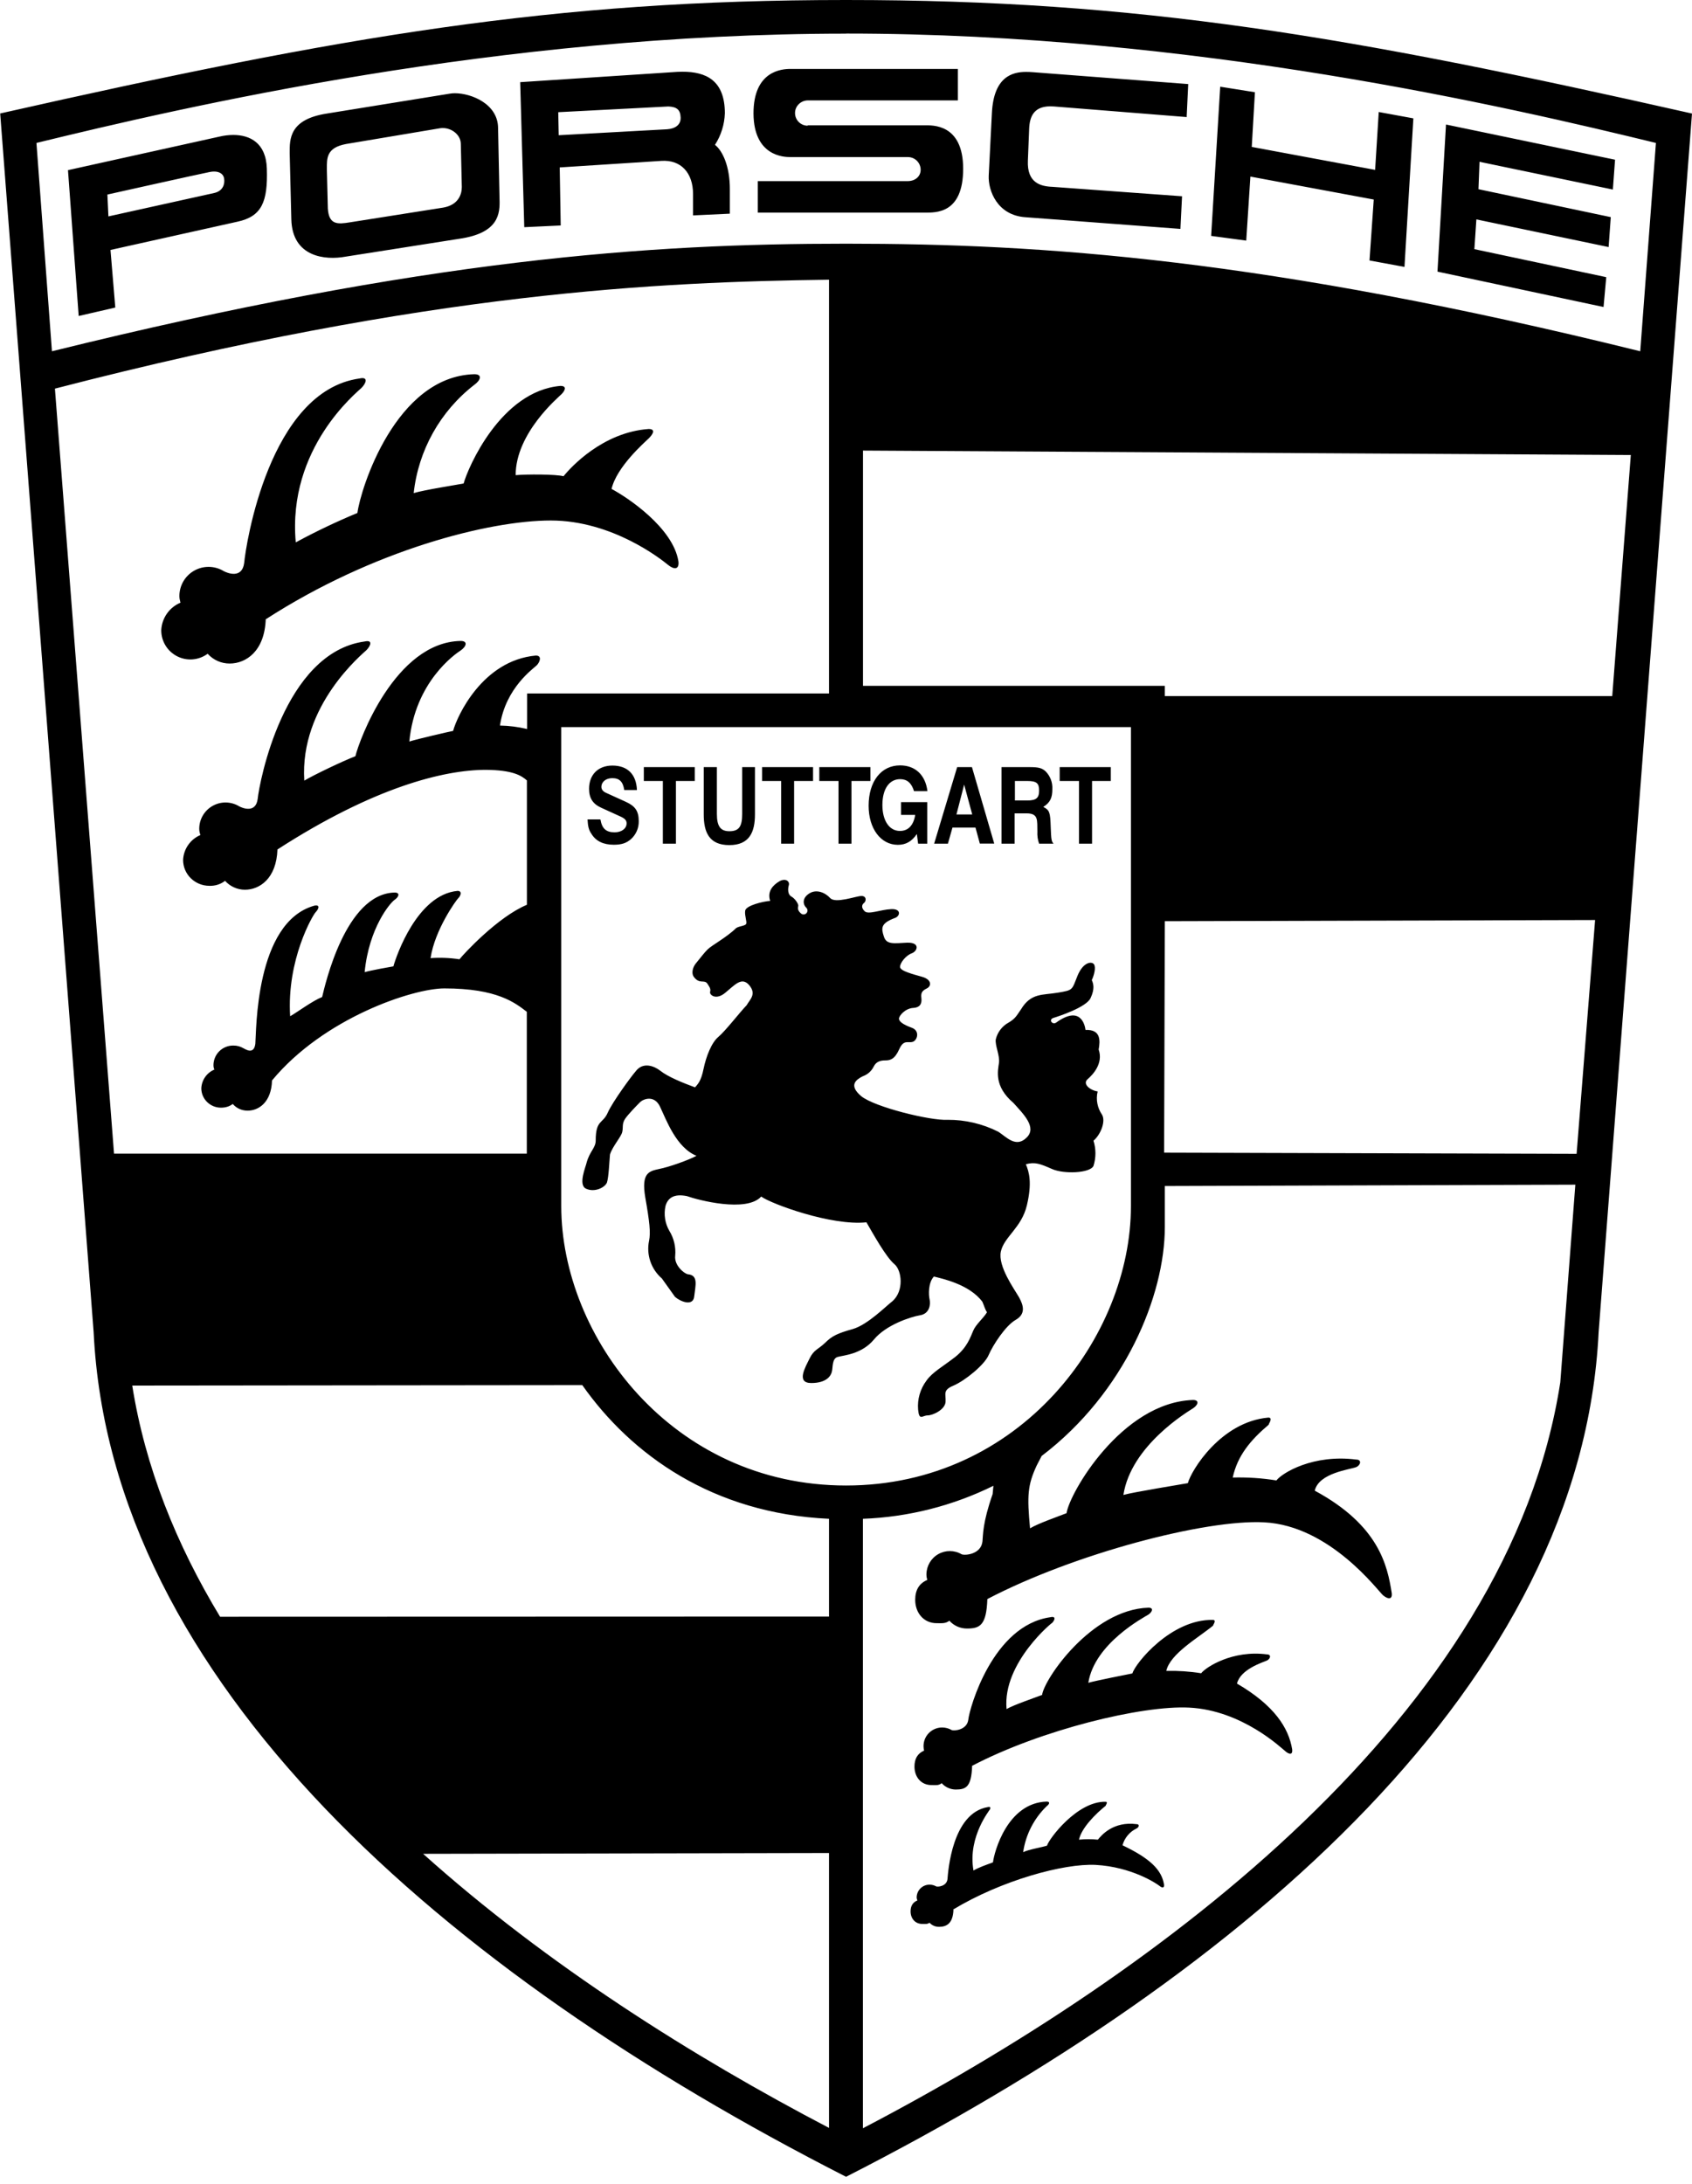 <?xml version="1.0" encoding="UTF-8"?>
<svg width="100px" height="129px" viewBox="0 0 100 129" version="1.1" xmlns="http://www.w3.org/2000/svg" xmlns:xlink="http://www.w3.org/1999/xlink">
    <title>porsche</title>
    <g id="Page-1" stroke="none" stroke-width="1" fill="none" fill-rule="evenodd">
        <g id="porsche" fill="#000000" fill-rule="nonzero">
            <path d="M0.011,6.702 L5.534,78.684 C6.53,99.282 26.126,116.414 50.003,128.574 C73.879,116.414 93.475,99.282 94.482,78.684 L100,6.707 C79.649,2.111 67.338,0 50.003,0 C32.662,0 20.357,2.111 0.011,6.702 Z M2.154,8.443 C10.821,6.332 29.416,1.987 50.019,1.987 L50.003,1.982 C70.606,1.982 89.195,6.332 97.868,8.443 L96.941,20.748 C74.758,15.268 61.563,14.394 50.008,14.394 C38.448,14.394 25.258,15.268 3.07,20.748 L2.154,8.443 Z M3.246,22.955 C25.489,17.201 39.042,16.66 48.996,16.521 L48.996,40.96 L31.157,40.96 L31.151,40.987 L31.151,43.06 C30.626,42.934 30.089,42.866 29.549,42.856 C29.882,40.606 31.558,39.471 31.724,39.294 C31.896,39.123 32.062,38.721 31.671,38.721 C28.505,39.005 27,42.331 26.78,43.172 C26.496,43.226 24.75,43.628 24.192,43.799 C24.53,40.274 26.887,38.64 27.225,38.421 C27.557,38.196 27.675,37.858 27.225,37.858 C23.357,37.933 21.225,43.724 21.005,44.667 C20.271,44.946 18.541,45.776 17.984,46.108 C17.7,41.651 21.444,38.614 21.664,38.394 C21.884,38.169 22.071,37.778 21.551,37.89 C16.757,38.549 15.321,46.263 15.23,47.185 C15.118,48.063 14.319,47.726 14.132,47.624 C13.654,47.335 13.058,47.325 12.57,47.598 C12.083,47.87 11.779,48.383 11.775,48.942 C11.775,49.092 11.802,49.194 11.844,49.322 C11.25,49.575 10.852,50.145 10.821,50.79 C10.821,51.642 11.518,52.322 12.38,52.322 C12.712,52.334 13.038,52.23 13.302,52.028 C13.591,52.349 14.014,52.553 14.475,52.553 C15.337,52.553 16.339,51.899 16.398,50.174 C22.109,46.488 26.25,45.471 28.719,45.471 C30.299,45.487 30.808,45.803 31.141,46.097 L31.141,53.442 C29.426,54.154 27.407,56.34 27.155,56.661 C26.59,56.574 26.016,56.551 25.446,56.592 C25.703,54.904 26.957,53.179 27.08,53.056 C27.219,52.928 27.342,52.622 27.042,52.622 C24.664,52.837 23.421,56.458 23.25,57.079 C23.035,57.117 21.98,57.299 21.551,57.422 C21.809,54.781 23.073,53.313 23.325,53.147 C23.576,52.976 23.662,52.719 23.325,52.719 C20.421,52.783 19.21,58.183 19.039,58.89 C18.487,59.104 17.571,59.785 17.148,60.026 C16.939,56.688 18.487,54.042 18.659,53.876 C18.825,53.704 18.953,53.415 18.573,53.495 C15.064,54.481 15.155,60.963 15.091,61.654 C15.005,62.302 14.539,61.992 14.389,61.917 C14.209,61.81 14.004,61.754 13.794,61.756 C13.485,61.752 13.187,61.871 12.966,62.087 C12.745,62.303 12.619,62.599 12.616,62.908 C12.616,63.015 12.632,63.09 12.669,63.176 C12.221,63.364 11.92,63.793 11.898,64.279 C11.898,64.917 12.423,65.426 13.06,65.426 C13.328,65.426 13.559,65.356 13.757,65.206 C13.971,65.458 14.287,65.602 14.635,65.602 C15.284,65.602 16.039,65.115 16.076,63.819 C19.141,60.117 24.407,58.381 26.26,58.381 C29.399,58.381 30.449,59.238 31.135,59.763 L31.135,68.142 L6.739,68.142 L3.246,22.955 L3.246,22.955 Z M51.004,26.614 L96.384,26.876 L95.286,41.115 L68.843,41.115 L68.843,40.51 L51.004,40.51 L51.004,26.614 Z M33.171,71.238 L33.171,42.947 L66.84,42.947 L66.84,71.238 C66.84,78.931 60.304,87.743 50.003,87.743 C39.701,87.743 33.171,78.931 33.171,71.238 L33.171,71.238 Z M68.801,68.083 L68.843,54.412 L94.273,54.342 L93.18,68.152 L68.801,68.083 Z M61.269,86.565 L61.569,85.986 L61.579,85.986 C66.481,82.257 68.843,76.52 68.843,72.475 L68.843,70.054 L93.105,69.974 L92.216,81.647 C89.184,101.264 68.586,116.526 50.999,125.708 L50.999,89.709 C53.679,89.609 56.308,88.945 58.713,87.759 L58.665,88.252 C58.065,89.961 58.103,90.679 58.065,91.043 C57.985,91.814 57.026,91.889 56.833,91.804 C56.407,91.555 55.881,91.553 55.452,91.797 C55.024,92.041 54.758,92.495 54.754,92.988 C54.754,93.116 54.77,93.207 54.803,93.32 C54.31,93.534 54.09,93.93 54.09,94.498 C54.09,95.259 54.588,95.875 55.354,95.875 C55.67,95.875 55.874,95.907 56.11,95.73 C56.376,96.026 56.756,96.194 57.154,96.191 C57.92,96.191 58.301,95.993 58.354,94.45 C63.476,91.772 71.254,89.731 74.715,89.918 C78.615,90.116 81.449,93.984 81.743,94.23 C82.049,94.482 82.306,94.482 82.252,94.086 C82,92.495 81.513,90.1 77.704,88.048 C77.95,86.993 79.799,86.8 80.157,86.656 C80.415,86.543 80.5,86.211 80.157,86.211 C77.608,85.884 75.786,86.993 75.438,87.443 C74.584,87.306 73.72,87.249 72.856,87.272 C73.134,85.997 73.884,85.075 75.004,84.132 C74.881,84.229 75.299,83.731 74.961,83.731 C72.149,83.982 70.402,86.854 70.204,87.604 C69.947,87.652 66.893,88.15 66.395,88.3 C66.845,85.375 70.204,83.382 70.509,83.184 C70.809,82.991 70.906,82.691 70.509,82.691 C66.277,82.836 63.186,88.231 63.036,89.377 C62.377,89.634 61.376,89.977 60.877,90.272 C60.695,88.327 60.733,87.727 61.269,86.565 L61.269,86.565 Z M7.816,81.84 L34.414,81.813 C37.301,85.916 42.117,89.393 48.996,89.709 L48.996,95.484 L13.007,95.495 C10.419,91.22 8.582,86.666 7.816,81.84 L7.816,81.84 Z M48.996,109.45 L48.996,125.687 C40.976,121.498 32.319,116.055 25.007,109.498 L25.001,109.498 L48.996,109.45 Z M46.719,4.071 C46.215,4.071 44.528,4.178 44.533,6.707 C44.549,9.236 46.338,9.278 46.713,9.278 L53.651,9.278 C53.852,9.276 54.045,9.353 54.188,9.494 C54.331,9.635 54.412,9.828 54.412,10.028 C54.412,10.43 54.079,10.698 53.651,10.698 L44.785,10.698 L44.785,12.557 L54.653,12.557 C55.285,12.557 56.924,12.648 56.924,9.969 C56.924,7.286 55.076,7.403 54.653,7.403 L47.731,7.403 L47.742,7.425 C47.542,7.426 47.35,7.348 47.208,7.207 C47.066,7.066 46.987,6.875 46.987,6.675 C46.987,6.262 47.335,5.93 47.753,5.93 L56.613,5.93 L56.613,4.071 L46.719,4.071 L46.719,4.071 Z M39.739,4.264 L30.744,4.853 L30.985,13.419 L33.139,13.318 L33.08,9.889 L39.08,9.503 C40.253,9.423 40.96,10.216 40.96,11.464 L40.96,12.723 L43.135,12.621 L43.135,11.186 C43.14,9.841 42.712,8.909 42.256,8.555 C42.616,7.998 42.818,7.354 42.84,6.691 C42.84,4.736 41.721,4.237 40.333,4.237 C40.14,4.237 39.942,4.248 39.739,4.264 L39.739,4.264 Z M32.994,6.627 L39.503,6.289 C40.001,6.311 40.21,6.482 40.226,6.937 C40.247,7.387 39.883,7.602 39.439,7.634 L39.455,7.634 L33.021,7.987 L32.994,6.627 L32.994,6.627 Z M58.622,6.691 L58.435,10.377 C58.397,11.25 58.933,12.712 60.594,12.83 L69.765,13.521 L69.861,11.593 L62.201,11.036 C61.483,11.009 60.695,10.789 60.749,9.493 L60.824,7.623 C60.851,6.878 61.102,6.193 62.297,6.289 L70.151,6.916 L70.134,6.895 L70.226,4.966 L61.038,4.264 C60.906,4.253 60.774,4.248 60.642,4.248 C59.833,4.248 58.724,4.527 58.622,6.691 L58.622,6.691 Z M71.581,13.934 L73.654,14.212 L73.9,10.43 L81.191,11.786 L80.94,15.385 L83.007,15.766 L83.532,6.991 L81.486,6.616 L81.272,10.034 L73.981,8.678 L74.168,5.448 L72.117,5.121 L71.581,13.934 L71.581,13.934 Z M26.571,5.534 L19.318,6.707 C17.089,7.05 17.121,8.223 17.121,9.032 L17.121,9.048 L17.218,12.959 C17.276,15.193 19.226,15.38 20.421,15.16 L27.139,14.105 C29.491,13.768 29.555,12.616 29.523,11.748 L29.437,7.575 C29.437,6.128 27.841,5.507 26.882,5.507 C26.778,5.507 26.674,5.516 26.571,5.534 L26.571,5.534 Z M19.318,9.996 C19.318,9.343 19.285,8.727 20.448,8.507 L26.008,7.575 C26.603,7.484 27.235,7.918 27.235,8.507 L27.294,11.052 C27.294,11.459 27.107,12.102 26.196,12.262 L20.694,13.13 C19.944,13.253 19.441,13.285 19.376,12.321 L19.318,9.996 L19.318,9.996 L19.318,9.996 Z M5.287,75.706 L0,6.707 L5.287,75.706 Z M84.957,16.044 L94.772,18.134 L94.932,16.371 L87.138,14.716 L87.256,12.959 L95.072,14.593 L95.2,12.825 L87.379,11.175 L87.443,9.557 L95.323,11.196 L95.452,9.434 L85.461,7.355 L84.957,16.044 L84.957,16.044 Z M12.975,8.068 L4.018,10.05 L4.65,18.664 L6.814,18.166 L6.53,14.764 L14.041,13.093 C15.46,12.782 15.835,11.941 15.771,9.959 C15.723,8.416 14.748,7.971 13.784,7.971 C13.511,7.973 13.24,8.005 12.975,8.068 L12.975,8.068 Z M6.348,11.512 L6.348,11.491 C6.348,11.491 11.748,10.286 12.38,10.162 C13.007,10.034 13.232,10.344 13.248,10.564 C13.291,10.843 13.2,11.277 12.659,11.4 L6.407,12.782 L6.348,11.512 L6.348,11.512 Z M21.123,30.299 C19.88,30.815 18.664,31.394 17.48,32.035 C16.976,26.453 21.117,23.164 21.364,22.912 C21.621,22.66 21.803,22.232 21.251,22.355 C15.905,23.1 14.523,32.217 14.432,33.246 C14.309,34.21 13.43,33.846 13.221,33.733 C12.69,33.411 12.026,33.399 11.483,33.703 C10.941,34.007 10.604,34.579 10.602,35.201 C10.602,35.34 10.628,35.453 10.666,35.598 C10.005,35.876 9.563,36.51 9.53,37.226 C9.528,37.877 9.893,38.472 10.474,38.766 C11.054,39.06 11.75,39.001 12.273,38.614 C12.604,38.984 13.078,39.194 13.575,39.192 C14.528,39.192 15.643,38.48 15.707,36.551 L15.707,36.578 C22.055,32.48 28.907,30.744 32.555,30.744 C36.198,30.744 39.085,33.042 39.46,33.348 C39.83,33.658 40.151,33.658 40.097,33.165 C39.787,31.173 37.076,29.373 36.144,28.88 C36.444,27.578 38.078,26.148 38.335,25.901 C38.587,25.655 38.774,25.339 38.335,25.339 C35.635,25.532 33.749,27.578 33.305,28.13 C32.871,28.007 31.108,28.007 30.476,28.066 C30.476,25.585 32.994,23.475 33.182,23.287 C33.369,23.1 33.551,22.794 33.117,22.794 C29.592,23.105 27.653,27.632 27.401,28.558 C27.085,28.623 25.076,28.933 24.45,29.126 C24.726,26.596 26.02,24.287 28.033,22.73 C28.403,22.467 28.532,22.103 28.033,22.103 C23.384,22.232 21.31,28.864 21.123,30.299 L21.123,30.299 Z M51.337,47.592 C51.337,48.942 52.054,49.901 53.067,49.901 C53.533,49.901 53.887,49.703 54.187,49.263 L54.262,49.831 L54.803,49.831 L54.803,47.378 L53.254,47.378 L53.254,48.133 L54.09,48.133 C53.994,48.744 53.678,49.081 53.19,49.081 C52.558,49.081 52.151,48.471 52.151,47.549 C52.151,46.612 52.547,46.022 53.201,46.022 C53.608,46.022 53.87,46.242 54.02,46.73 L54.813,46.73 C54.695,45.771 54.09,45.208 53.195,45.208 C52.081,45.208 51.337,46.151 51.337,47.592 L51.337,47.592 Z M34.815,46.59 C34.815,47.147 35.04,47.49 35.544,47.715 L36.696,48.24 C36.937,48.353 37.033,48.46 37.033,48.631 C37.033,48.942 36.733,49.162 36.326,49.162 C35.823,49.162 35.582,48.942 35.49,48.417 L35.474,48.401 L34.724,48.401 C34.746,48.813 34.799,49.028 34.949,49.242 C35.207,49.676 35.651,49.896 36.278,49.896 C36.733,49.896 37.017,49.799 37.28,49.574 C37.588,49.304 37.76,48.912 37.751,48.503 C37.751,47.887 37.521,47.603 36.99,47.362 L35.801,46.821 C35.635,46.746 35.544,46.622 35.544,46.483 C35.544,46.178 35.812,45.963 36.187,45.963 C36.61,45.963 36.819,46.167 36.894,46.665 L37.644,46.665 C37.606,45.733 37.087,45.219 36.192,45.219 C35.351,45.219 34.815,45.76 34.815,46.59 L34.815,46.59 Z M62.629,45.31 L62.629,46.13 L63.77,46.13 L63.77,49.831 L64.542,49.831 L64.542,46.13 L65.651,46.13 L65.651,45.31 L62.629,45.31 Z M60.845,45.31 L59.19,45.31 L59.19,49.831 L59.967,49.831 L59.967,48.042 L60.674,48.042 C61.386,48.042 61.295,48.454 61.311,49.119 C61.297,49.361 61.331,49.603 61.413,49.831 L62.265,49.831 C62.142,49.697 62.126,49.579 62.099,48.846 C62.072,47.972 62.029,47.849 61.66,47.662 C62.067,47.399 62.195,47.131 62.195,46.612 C62.217,46.224 62.075,45.845 61.804,45.567 C61.585,45.363 61.381,45.31 60.851,45.31 L60.845,45.31 L60.845,45.31 Z M59.983,46.13 L60.706,46.13 C61.258,46.13 61.413,46.253 61.413,46.692 C61.413,47.131 61.247,47.281 60.706,47.281 L59.983,47.281 L59.983,46.13 Z M56.57,45.31 L55.21,49.831 L56.024,49.831 L56.292,48.883 L57.653,48.883 L57.91,49.826 L58.761,49.826 L57.444,45.31 L56.57,45.31 Z M56.983,46.344 L57.46,48.106 L56.528,48.106 L56.983,46.344 L56.983,46.344 Z M48.422,45.31 L48.422,46.13 L49.558,46.13 L49.558,49.831 L50.324,49.831 L50.324,46.13 L51.444,46.13 L51.444,45.31 L48.422,45.31 Z M45.042,45.31 L45.042,46.13 L46.167,46.13 L46.167,49.831 L46.933,49.831 L46.933,46.13 L48.053,46.13 L48.053,45.31 L45.042,45.31 L45.042,45.31 Z M43.864,45.31 L43.864,48.079 C43.864,48.824 43.671,49.097 43.108,49.097 C42.589,49.097 42.369,48.813 42.369,48.079 L42.369,45.31 L41.592,45.31 L41.592,48.101 C41.592,49.146 41.903,49.917 43.103,49.917 C44.308,49.917 44.619,49.129 44.619,48.101 L44.619,45.31 L44.635,45.31 L43.864,45.31 Z M38.051,45.31 L38.051,46.13 L39.176,46.13 L39.176,49.831 L39.948,49.831 L39.948,46.13 L41.062,46.13 L41.062,45.31 L38.051,45.31 L38.051,45.31 Z M46.055,52.06 C45.685,52.279 45.331,52.649 45.519,53.212 C45.112,53.238 44.067,53.485 44.04,53.801 C44.003,54.101 44.158,54.444 44.099,54.572 C44.035,54.695 43.687,54.695 43.505,54.819 C42.969,55.349 42.053,55.847 41.833,56.067 C41.614,56.281 41.464,56.495 41.18,56.838 C40.901,57.144 40.874,57.503 40.992,57.679 C41.34,58.172 41.624,57.824 41.812,58.108 C41.999,58.386 41.999,58.445 41.967,58.601 C41.93,58.756 42.31,59.104 42.872,58.633 C43.44,58.167 43.842,57.669 44.287,58.199 C44.726,58.729 44.313,59.04 44.126,59.378 C43.756,59.753 42.872,60.899 42.46,61.242 C42.053,61.579 41.737,62.388 41.581,63.133 C41.431,63.883 41.233,64.038 41.078,64.226 C40.322,63.947 39.476,63.604 39.01,63.235 C38.694,62.988 38.003,62.677 37.553,63.299 C37.333,63.545 36.214,65.061 35.919,65.72 C35.63,66.39 35.207,66.127 35.207,67.365 C35.207,67.804 34.858,67.992 34.671,68.667 C34.644,68.854 34.135,70.001 34.644,70.215 C35.142,70.44 35.742,70.151 35.871,69.851 C35.978,69.524 36.015,68.565 36.048,68.222 L36.058,68.168 C36.214,67.697 36.717,67.14 36.776,66.861 C36.84,66.593 36.749,66.39 36.937,66.095 C37.119,65.822 37.644,65.286 37.831,65.099 C38.014,64.917 38.683,64.643 39.021,65.393 C39.374,66.133 39.964,67.783 41.164,68.27 C40.681,68.527 39.556,68.929 38.956,69.047 C38.362,69.176 37.89,69.272 38.137,70.729 C38.394,72.186 38.458,72.808 38.362,73.279 C38.188,74.106 38.477,74.961 39.117,75.513 L39.894,76.6 C40.21,76.879 40.971,77.19 41.03,76.568 C41.099,75.936 41.292,75.325 40.66,75.267 C40.435,75.234 39.84,74.736 39.905,74.179 C39.953,73.66 39.831,73.139 39.556,72.695 C39.303,72.254 39.223,71.735 39.331,71.238 C39.465,70.767 39.814,70.493 40.596,70.649 C41.222,70.874 44.115,71.64 44.988,70.676 C45.583,71.109 49.135,72.417 51.208,72.197 C51.588,72.85 52.376,74.281 52.879,74.683 C53.292,75.052 53.442,76.231 52.751,76.852 C52.344,77.163 51.278,78.25 50.399,78.502 C49.515,78.749 49.167,78.909 48.765,79.316 C48.347,79.713 48.106,79.713 47.849,80.238 C47.597,80.757 47.035,81.69 47.946,81.69 C48.856,81.69 49.113,81.261 49.167,81.009 C49.231,80.757 49.167,80.238 49.515,80.147 C49.863,80.05 50.929,79.991 51.653,79.118 C52.365,78.256 53.806,77.784 54.374,77.688 C54.942,77.597 55.006,77.045 54.942,76.761 C54.878,76.483 54.851,75.77 55.194,75.4 C55.697,75.524 57.299,75.867 58.06,76.89 C58.183,77.168 58.21,77.329 58.333,77.511 C58.113,77.875 57.674,78.224 57.519,78.599 C57.358,78.968 57.165,79.59 56.447,80.157 C55.724,80.715 55.097,81.057 54.754,81.55 C54.386,82.04 54.211,82.648 54.262,83.259 C54.326,83.945 54.513,83.602 54.824,83.602 C55.129,83.602 55.863,83.265 55.885,82.793 C55.912,82.332 55.697,82.113 56.356,81.84 C57.02,81.556 58.178,80.629 58.429,80.04 C58.681,79.45 59.431,78.299 60.026,77.961 C60.626,77.618 60.502,77.12 60.224,76.622 C59.94,76.129 58.965,74.79 59.153,73.922 C59.34,73.054 60.374,72.524 60.69,71.195 C61.006,69.861 60.824,69.234 60.631,68.768 C61.167,68.618 61.477,68.742 62.174,69.047 C62.86,69.358 64.429,69.299 64.627,68.865 C64.78,68.38 64.78,67.86 64.627,67.376 C65.061,67.011 65.372,66.202 65.12,65.822 C64.874,65.458 64.751,64.96 64.874,64.467 C64.429,64.402 63.963,64.027 64.274,63.749 C64.59,63.476 65.217,62.817 64.933,61.992 C65.029,61.451 65.061,60.797 64.156,60.835 C64.113,60.492 63.835,59.378 62.42,60.401 C62.195,60.556 61.949,60.219 62.265,60.122 C62.576,60.026 64.21,59.495 64.456,58.949 C64.718,58.386 64.617,58.097 64.526,57.888 C64.654,57.631 64.788,57.138 64.654,56.956 C64.531,56.774 64.022,56.806 63.679,57.642 C63.342,58.483 63.433,58.483 62.522,58.633 C61.617,58.788 60.931,58.633 60.336,59.629 C60.149,59.876 60.047,60.154 59.608,60.401 C59.229,60.608 58.955,60.966 58.853,61.386 C58.794,61.735 59.104,62.351 59.04,62.785 C58.981,63.224 58.729,64.156 59.897,65.147 C60.449,65.768 61.311,66.583 60.674,67.193 C60.047,67.82 59.485,67.161 59.008,66.851 C58.075,66.378 57.043,66.136 55.997,66.143 C54.995,66.202 51.69,65.393 50.897,64.745 C50.126,64.092 50.608,63.76 50.999,63.567 C51.274,63.469 51.5,63.27 51.631,63.01 C51.781,62.699 52.038,62.635 52.322,62.635 C52.606,62.635 52.879,62.57 53.142,61.981 C53.335,61.547 53.512,61.552 53.71,61.558 C53.779,61.558 53.849,61.563 53.924,61.542 C54.208,61.477 54.395,60.894 53.892,60.706 C53.388,60.524 53.115,60.336 53.131,60.149 C53.163,59.967 53.506,59.56 53.983,59.533 C54.454,59.501 54.481,59.19 54.454,58.944 C54.428,58.692 54.454,58.536 54.77,58.386 C55.081,58.231 55.049,57.856 54.513,57.701 C53.978,57.545 53.195,57.358 53.195,57.111 C53.195,56.865 53.544,56.431 53.887,56.308 C54.235,56.179 54.395,55.654 53.608,55.681 C52.826,55.719 52.387,55.81 52.237,55.312 C52.076,54.819 52.049,54.54 52.869,54.229 C53.201,54.133 53.297,53.667 52.67,53.699 C52.038,53.726 51.321,54.042 51.101,53.822 C50.876,53.603 50.946,53.42 51.069,53.329 C51.197,53.233 51.229,52.922 50.913,52.922 C50.603,52.922 49.376,53.388 49.065,53.045 C48.749,52.703 48.246,52.515 47.838,52.767 C47.426,53.019 47.426,53.394 47.651,53.613 C47.711,53.67 47.737,53.754 47.718,53.835 C47.699,53.915 47.639,53.979 47.56,54.003 C47.481,54.027 47.395,54.007 47.335,53.951 C47.083,53.731 47.18,53.587 47.18,53.485 C47.18,53.383 46.997,53.083 46.772,52.954 C46.553,52.842 46.553,52.499 46.622,52.279 C46.665,52.124 46.553,51.969 46.349,51.969 C46.245,51.973 46.143,52.004 46.055,52.06 L46.055,52.06 Z M61.59,100.112 C61.07,100.311 59.886,100.712 59.49,100.948 C59.233,98.195 62.308,95.725 62.179,95.864 C62.335,95.704 62.436,95.441 62.083,95.522 C58.665,95.998 57.294,100.916 57.229,101.57 C57.154,102.191 56.388,102.245 56.254,102.191 C56.08,102.09 55.882,102.037 55.681,102.036 C55.343,102.035 55.023,102.191 54.814,102.458 C54.606,102.725 54.533,103.073 54.615,103.402 C54.219,103.573 54.047,103.895 54.047,104.345 C54.047,104.955 54.433,105.437 55.049,105.437 C55.306,105.437 55.472,105.475 55.654,105.325 C55.866,105.561 56.167,105.698 56.485,105.7 C57.101,105.7 57.411,105.539 57.454,104.307 L57.438,104.307 C61.531,102.164 67.51,100.718 70.284,100.862 C73.408,101.018 75.733,103.252 75.974,103.445 C76.215,103.648 76.408,103.648 76.37,103.332 C76.166,102.062 75.309,100.723 73.108,99.443 C73.311,98.602 74.602,98.2 74.875,98.082 C75.084,97.986 75.159,97.718 74.875,97.718 C72.845,97.45 71.265,98.473 70.992,98.832 C70.31,98.723 69.619,98.677 68.929,98.693 C69.159,97.675 70.809,96.748 71.715,96.004 C71.613,96.079 71.956,95.682 71.683,95.682 C69.218,95.629 67.092,98.248 66.926,98.843 C66.727,98.88 64.729,99.277 64.322,99.395 C64.692,97.059 67.627,95.522 67.874,95.366 C68.109,95.205 68.195,94.959 67.874,94.959 C64.493,95.072 61.702,99.196 61.59,100.112 L61.59,100.112 Z M58.686,110.002 C58.322,110.136 57.803,110.318 57.535,110.484 C57.165,108.437 58.611,106.793 58.424,106.98 C58.536,106.868 58.617,106.68 58.37,106.739 C56.265,107.103 56.035,110.553 55.997,110.998 C55.944,111.421 55.419,111.464 55.328,111.421 C55.21,111.354 55.077,111.319 54.942,111.319 C54.526,111.316 54.185,111.648 54.176,112.064 C54.176,112.144 54.197,112.187 54.219,112.252 C53.94,112.364 53.817,112.589 53.817,112.9 C53.817,113.312 54.085,113.639 54.508,113.639 C54.674,113.639 54.792,113.666 54.937,113.569 C55.082,113.727 55.289,113.815 55.504,113.81 C55.917,113.81 56.324,113.639 56.351,112.793 L56.324,112.793 C59.179,111.068 62.87,110.055 64.756,110.152 C66.888,110.269 68.356,111.255 68.517,111.384 C68.688,111.528 68.822,111.528 68.795,111.309 C68.656,110.441 67.965,109.766 66.342,108.994 C66.461,108.556 66.767,108.192 67.177,107.998 C67.317,107.928 67.37,107.746 67.177,107.746 C65.779,107.564 65.083,108.421 64.885,108.662 C64.514,108.625 64.141,108.625 63.77,108.662 C63.92,107.966 64.745,107.141 65.367,106.643 C65.276,106.712 65.538,106.423 65.34,106.423 C63.663,106.386 61.992,108.614 61.879,109.016 C61.563,109.118 60.781,109.241 60.47,109.402 C60.62,108.368 61.108,107.413 61.858,106.686 C62.024,106.568 62.083,106.412 61.858,106.412 C59.538,106.487 58.761,109.38 58.686,110.002 L58.686,110.002 Z" id="Shape"></path>
        </g>
    </g>
</svg>